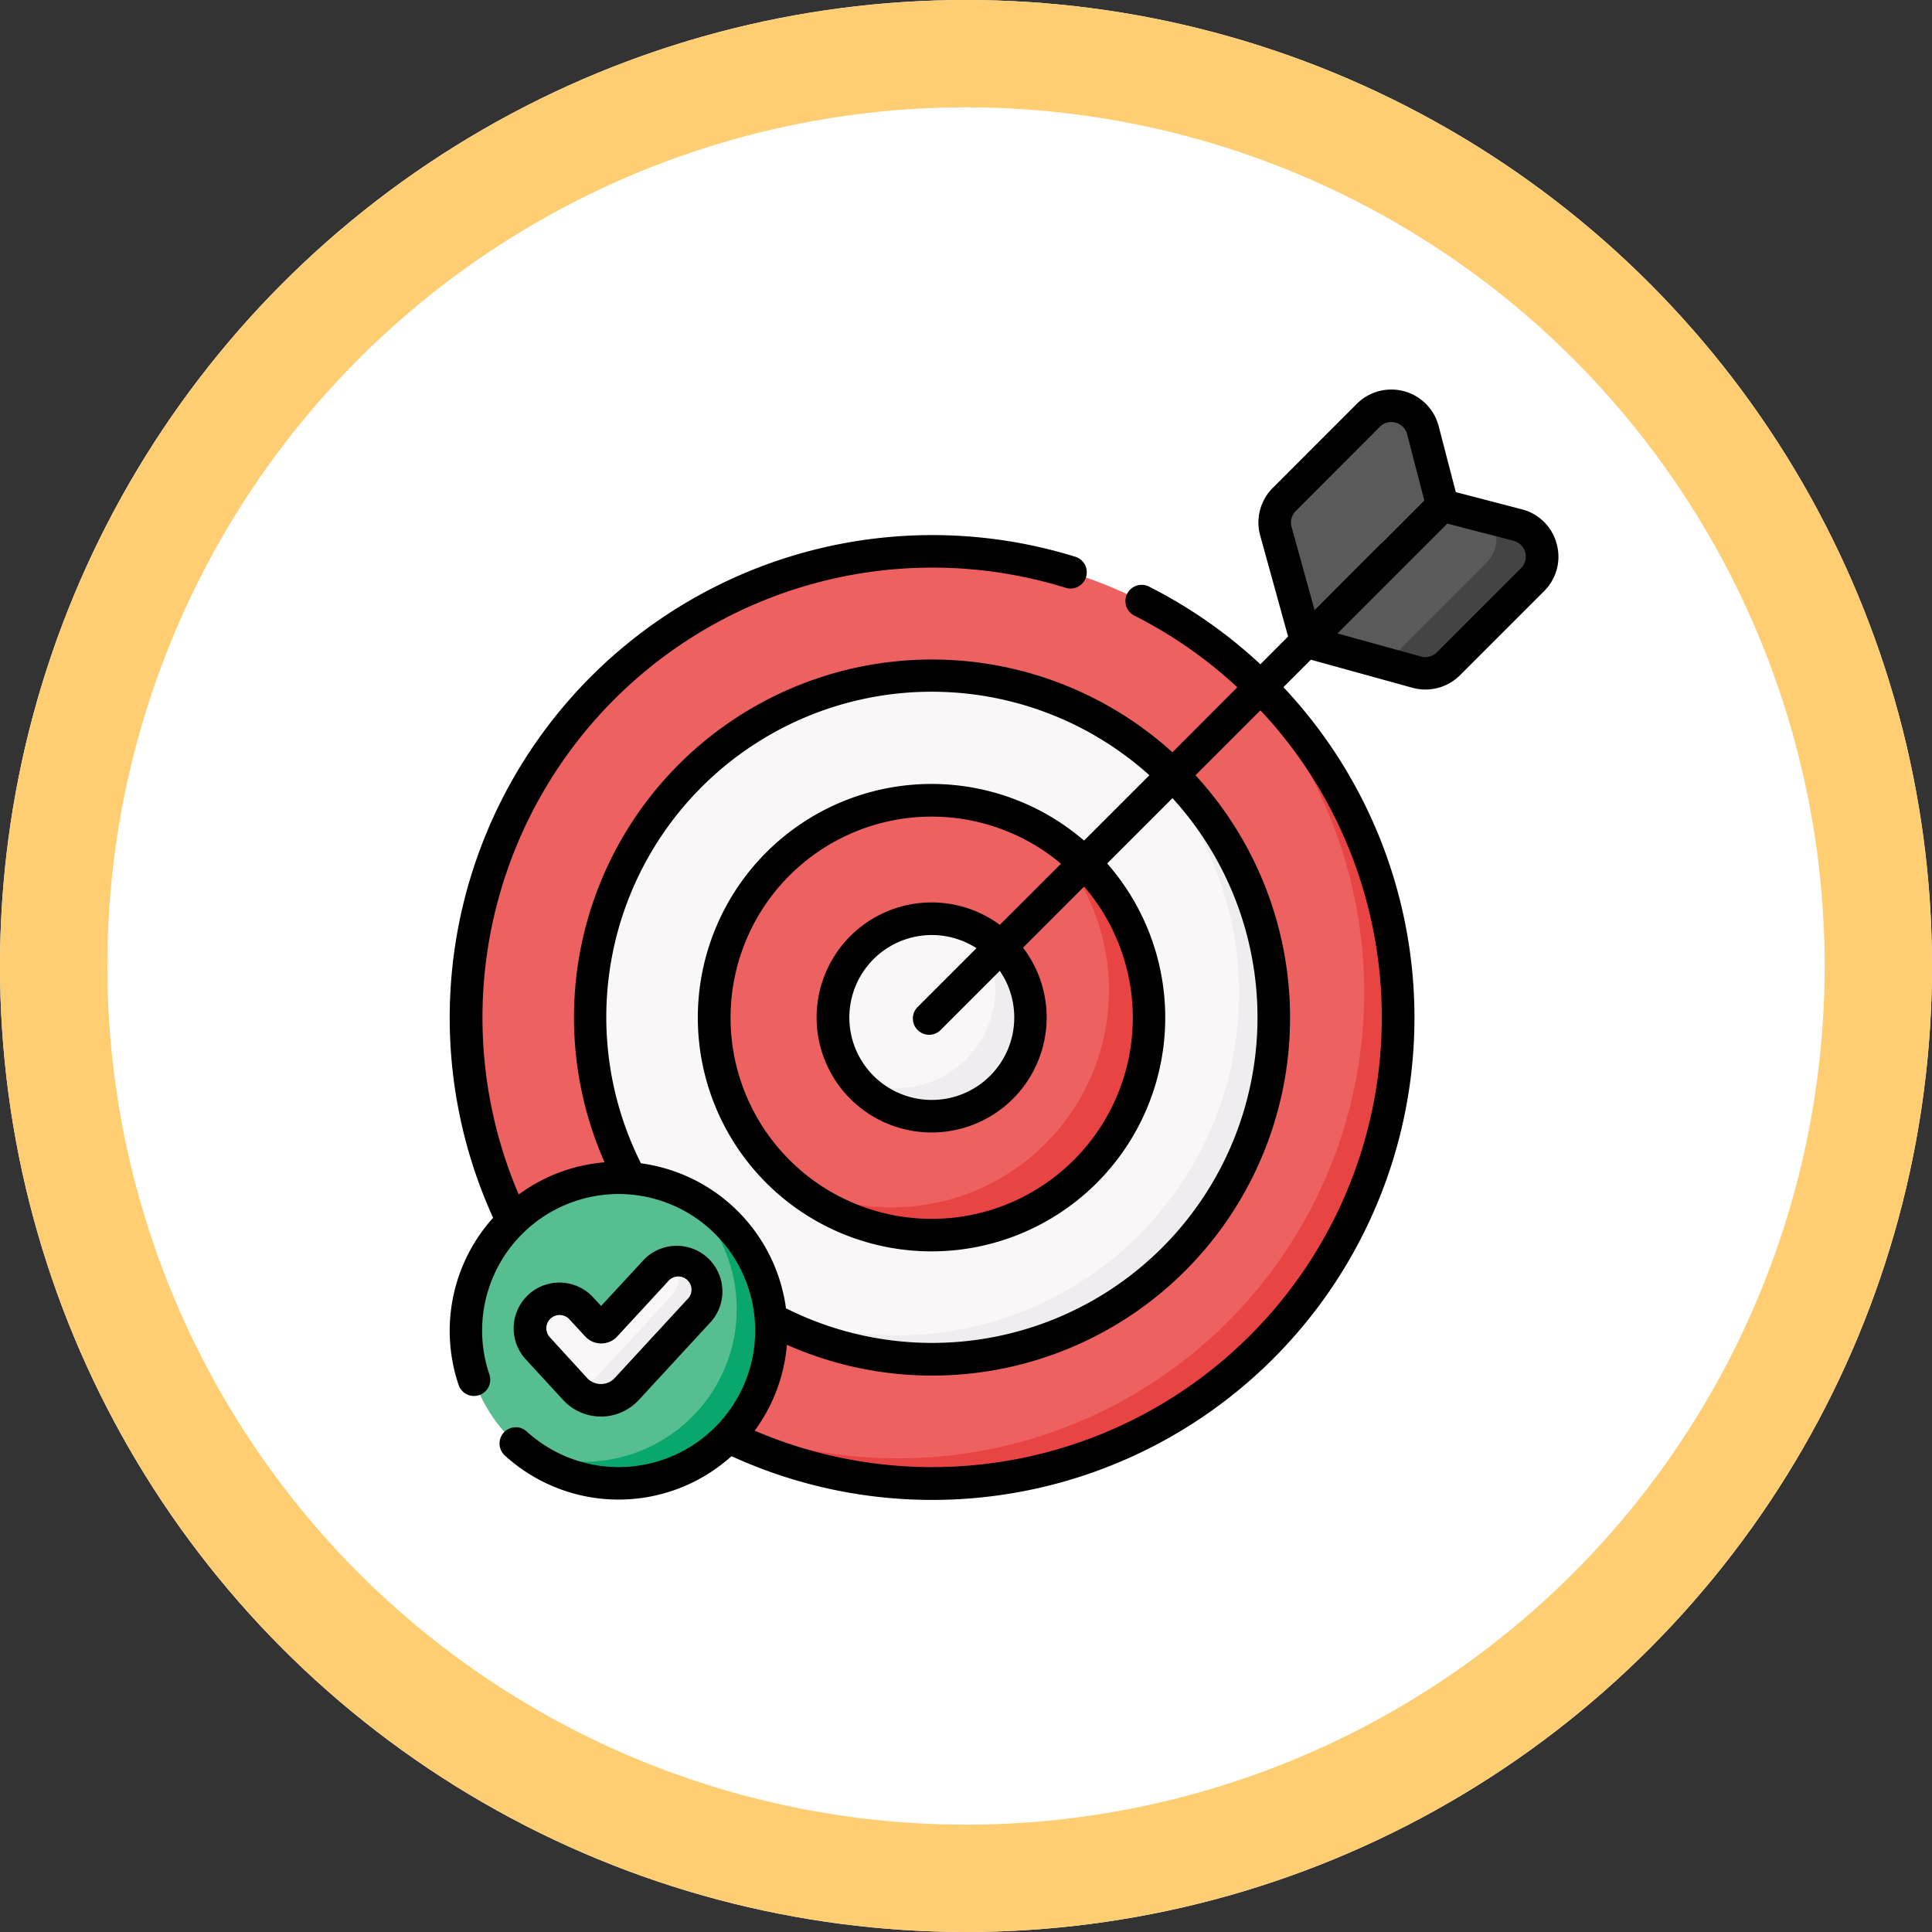 <svg xmlns="http://www.w3.org/2000/svg" width="90" height="90" viewBox="0 0 90 90">
  <rect x="0" y="0" width="90" height="90" fill="#333333" stroke="none"/>
  <g id="Grupo_1117134" data-name="Grupo 1117134" transform="translate(-179.711 -766)">
    <g id="Elipse_11510" data-name="Elipse 11510" transform="translate(179.711 766)" fill="#fff" stroke="#ffce73" stroke-width="5">
      <circle cx="45" cy="45" r="45" stroke="none"/>
      <circle cx="45" cy="45" r="42.5" fill="none"/>
    </g>
    <g id="Grupo_1117174" data-name="Grupo 1117174" transform="translate(200.35 784.145)">
      <g id="Grupo_1117157" data-name="Grupo 1117157" transform="translate(38.739 0.759)">
        <path id="Trazado_873458" data-name="Trazado 873458" d="M388.847,12.153l-.913-3.5a1.52,1.52,0,0,0-2.545-.691l-3.915,3.915a1.52,1.52,0,0,0-.39,1.48L382.5,18.5Z" transform="translate(-381.028 -7.512)" fill="#5a5a5a"/>
      </g>
      <g id="Grupo_1117158" data-name="Grupo 1117158" transform="translate(40.216 5.4)">
        <path id="Trazado_873459" data-name="Trazado 873459" d="M402,53.493l3.5.913a1.52,1.52,0,0,1,.691,2.545l-3.915,3.915a1.52,1.52,0,0,1-1.48.39l-5.143-1.422Z" transform="translate(-395.655 -53.493)" fill="#5a5a5a"/>
      </g>
      <g id="Grupo_1117159" data-name="Grupo 1117159" transform="translate(43.355 5.963)">
        <path id="Trazado_873460" data-name="Trazado 873460" d="M434.15,61.968l-3.915,3.915a1.519,1.519,0,0,1-1.48.391l-2-.553a1.583,1.583,0,0,0,1.17-.462L432,61.183a1.583,1.583,0,0,0,.117-2.11l1.344.35A1.519,1.519,0,0,1,434.15,61.968Z" transform="translate(-426.751 -59.073)" fill="#444"/>
      </g>
      <g id="Grupo_1117160" data-name="Grupo 1117160" transform="translate(1.067 7.538)">
        <circle id="Elipse_11512" data-name="Elipse 11512" cx="21.708" cy="21.708" r="21.708" transform="translate(0)" fill="#ee6161"/>
      </g>
      <g id="Grupo_1117161" data-name="Grupo 1117161" transform="translate(9.083 11.236)">
        <path id="Trazado_873461" data-name="Trazado 873461" d="M122.621,129.323a21.708,21.708,0,0,1-35.4,16.845,21.709,21.709,0,0,0,25.816-34.854A21.687,21.687,0,0,1,122.621,129.323Z" transform="translate(-87.221 -111.313)" fill="#e94444"/>
      </g>
      <g id="Grupo_1117162" data-name="Grupo 1117162" transform="translate(6.851 13.322)">
        <circle id="Elipse_11513" data-name="Elipse 11513" cx="15.924" cy="15.924" r="15.924" fill="#f9f7f8"/>
      </g>
      <g id="Grupo_1117163" data-name="Grupo 1117163" transform="translate(12.975 15.585)">
        <path id="Trazado_873462" data-name="Trazado 873462" d="M151.505,168.054a15.925,15.925,0,0,1-25.724,12.552,15.926,15.926,0,0,0,17.987-26.213A15.918,15.918,0,0,1,151.505,168.054Z" transform="translate(-125.781 -154.393)" fill="#efedef"/>
      </g>
      <g id="Grupo_1117164" data-name="Grupo 1117164" transform="translate(12.664 19.135)">
        <circle id="Elipse_11514" data-name="Elipse 11514" cx="10.111" cy="10.111" r="10.111" fill="#ee6161"/>
      </g>
      <g id="Grupo_1117165" data-name="Grupo 1117165" transform="translate(16.222 20.285)">
        <path id="Trazado_873463" data-name="Trazado 873463" d="M174.614,209.923a10.11,10.11,0,0,1-16.663,7.7,10.111,10.111,0,0,0,11.239-16.66A10.105,10.105,0,0,1,174.614,209.923Z" transform="translate(-157.951 -200.963)" fill="#e94444"/>
      </g>
      <g id="Grupo_1117166" data-name="Grupo 1117166" transform="translate(18.184 24.656)">
        <circle id="Elipse_11515" data-name="Elipse 11515" cx="4.59" cy="4.59" r="4.59" fill="#f9f7f8"/>
      </g>
      <g id="Grupo_1117167" data-name="Grupo 1117167" transform="translate(19.183 25.09)">
        <path id="Trazado_873464" data-name="Trazado 873464" d="M195.463,252.719a4.59,4.59,0,0,1-8.182,2.858,4.59,4.59,0,0,0,5.542-7.013A4.589,4.589,0,0,1,195.463,252.719Z" transform="translate(-187.281 -248.563)" fill="#efedef"/>
      </g>
      <g id="Grupo_1117168" data-name="Grupo 1117168" transform="translate(1.067 36.732)">
        <circle id="Elipse_11516" data-name="Elipse 11516" cx="7.111" cy="7.111" r="7.111" fill="#57be92"/>
      </g>
      <g id="Grupo_1117169" data-name="Grupo 1117169" transform="translate(3.639 37.358)">
        <path id="Trazado_873465" data-name="Trazado 873465" d="M44.941,376.587a7.112,7.112,0,0,1-11.65,5.475A7.113,7.113,0,0,0,40.754,370.1,7.112,7.112,0,0,1,44.941,376.587Z" transform="translate(-33.291 -370.103)" fill="#09a76d"/>
      </g>
      <g id="Grupo_1117173" data-name="Grupo 1117173" transform="translate(0.31 0)">
        <g id="Grupo_1117170" data-name="Grupo 1117170" transform="translate(3.746 40.598)">
          <path id="Trazado_873466" data-name="Trazado 873466" d="M45.223,402.565a1.372,1.372,0,0,0-1.938.078L40.922,405.2a.257.257,0,0,1-.378,0l-.739-.8a1.375,1.375,0,0,0-2.026,1.86l1.731,1.894a1.639,1.639,0,0,0,2.414.006L45.3,404.5A1.372,1.372,0,0,0,45.223,402.565Z" transform="translate(-37.42 -402.202)" fill="#f9f7f8"/>
        </g>
        <g id="Grupo_1117171" data-name="Grupo 1117171" transform="translate(5.727 40.598)">
          <path id="Trazado_873467" data-name="Trazado 873467" d="M62.951,404.507l-3.376,3.66a1.639,1.639,0,0,1-2.414-.006l-.109-.119a1.63,1.63,0,0,0,1.2-.528l3.376-3.66a1.37,1.37,0,0,0,.166-1.639,1.371,1.371,0,0,1,1.162,2.292Z" transform="translate(-57.051 -402.206)" fill="#efedef"/>
        </g>
        <g id="Grupo_1117172" data-name="Grupo 1117172">
          <path id="Trazado_873468" data-name="Trazado 873468" d="M51.876,7.187A2.253,2.253,0,0,0,50.253,5.58l-3.074-.8-.8-3.074A2.277,2.277,0,0,0,42.564.669L38.649,4.585A2.281,2.281,0,0,0,38.065,6.8l1.3,4.707L38.075,12.8a22.507,22.507,0,0,0-5.19-3.62.757.757,0,0,0-.682,1.352A20.993,20.993,0,0,1,37,13.87L33.977,16.9A16.676,16.676,0,0,0,7.525,36a7.823,7.823,0,0,0-4,1.5A20.961,20.961,0,0,1,29.005,9.237a.757.757,0,0,0,.45-1.446A22.484,22.484,0,0,0,2.332,38.584,7.867,7.867,0,0,0,.725,46.371a.757.757,0,0,0,1.434-.486,6.36,6.36,0,1,1,1.723,2.64A.757.757,0,0,0,2.859,49.64a7.86,7.86,0,0,0,10.579.049A22.465,22.465,0,0,0,39.148,13.867l1.28-1.28,4.729,1.307a2.28,2.28,0,0,0,2.217-.585l3.915-3.915a2.252,2.252,0,0,0,.587-2.207ZM9.219,36.046A15.16,15.16,0,0,1,32.905,17.969l-3.044,3.044a10.887,10.887,0,1,0,1.076,1.066l3.043-3.043A15.16,15.16,0,0,1,15.975,42.8a7.882,7.882,0,0,0-6.756-6.754Zm12.888-6.209a.757.757,0,0,0,1.071,0l2.757-2.757a3.841,3.841,0,1,1-1.086-1.055l-2.741,2.741a.757.757,0,0,0,0,1.071Zm3.829-4.9A5.358,5.358,0,1,0,27.018,26l2.846-2.846a9.369,9.369,0,1,1-1.077-1.064Zm14.591-6.821A20.949,20.949,0,0,1,14.517,48.5a7.824,7.824,0,0,0,1.5-4,16.673,16.673,0,0,0,19.034-26.53l3.026-3.026A21.061,21.061,0,0,1,40.528,18.116Zm-1-11.718a.764.764,0,0,1,.2-.743L43.635,1.74a.734.734,0,0,1,.531-.224.8.8,0,0,1,.208.028.749.749,0,0,1,.538.544l.8,3.084L43.764,7.124a.756.756,0,0,0-.089.075L40.6,10.277ZM50.218,8.323,46.3,12.238a.764.764,0,0,1-.743.2l-3.89-1.075,5.117-5.117,3.084.8a.763.763,0,0,1,.347,1.278Z" transform="translate(-0.31 0)"/>
          <path id="Trazado_873469" data-name="Trazado 873469" d="M32.224,401.935a2.4,2.4,0,0,0,1.763.78h.006a2.4,2.4,0,0,0,1.761-.771l3.376-3.66A2.129,2.129,0,0,0,36,395.4l-2,2.163-.371-.4a2.132,2.132,0,0,0-3.141,2.884Zm-.576-3.787a.618.618,0,0,1,.873.035l.739.8a1.014,1.014,0,0,0,1.491,0l2.363-2.561a.615.615,0,1,1,.9.833l-3.376,3.66a.872.872,0,0,1-.648.284h0a.872.872,0,0,1-.649-.287l-1.731-1.894a.619.619,0,0,1,.037-.871Z" transform="translate(-26.947 -354.871)"/>
        </g>
      </g>
    </g>
  </g>
</svg>
